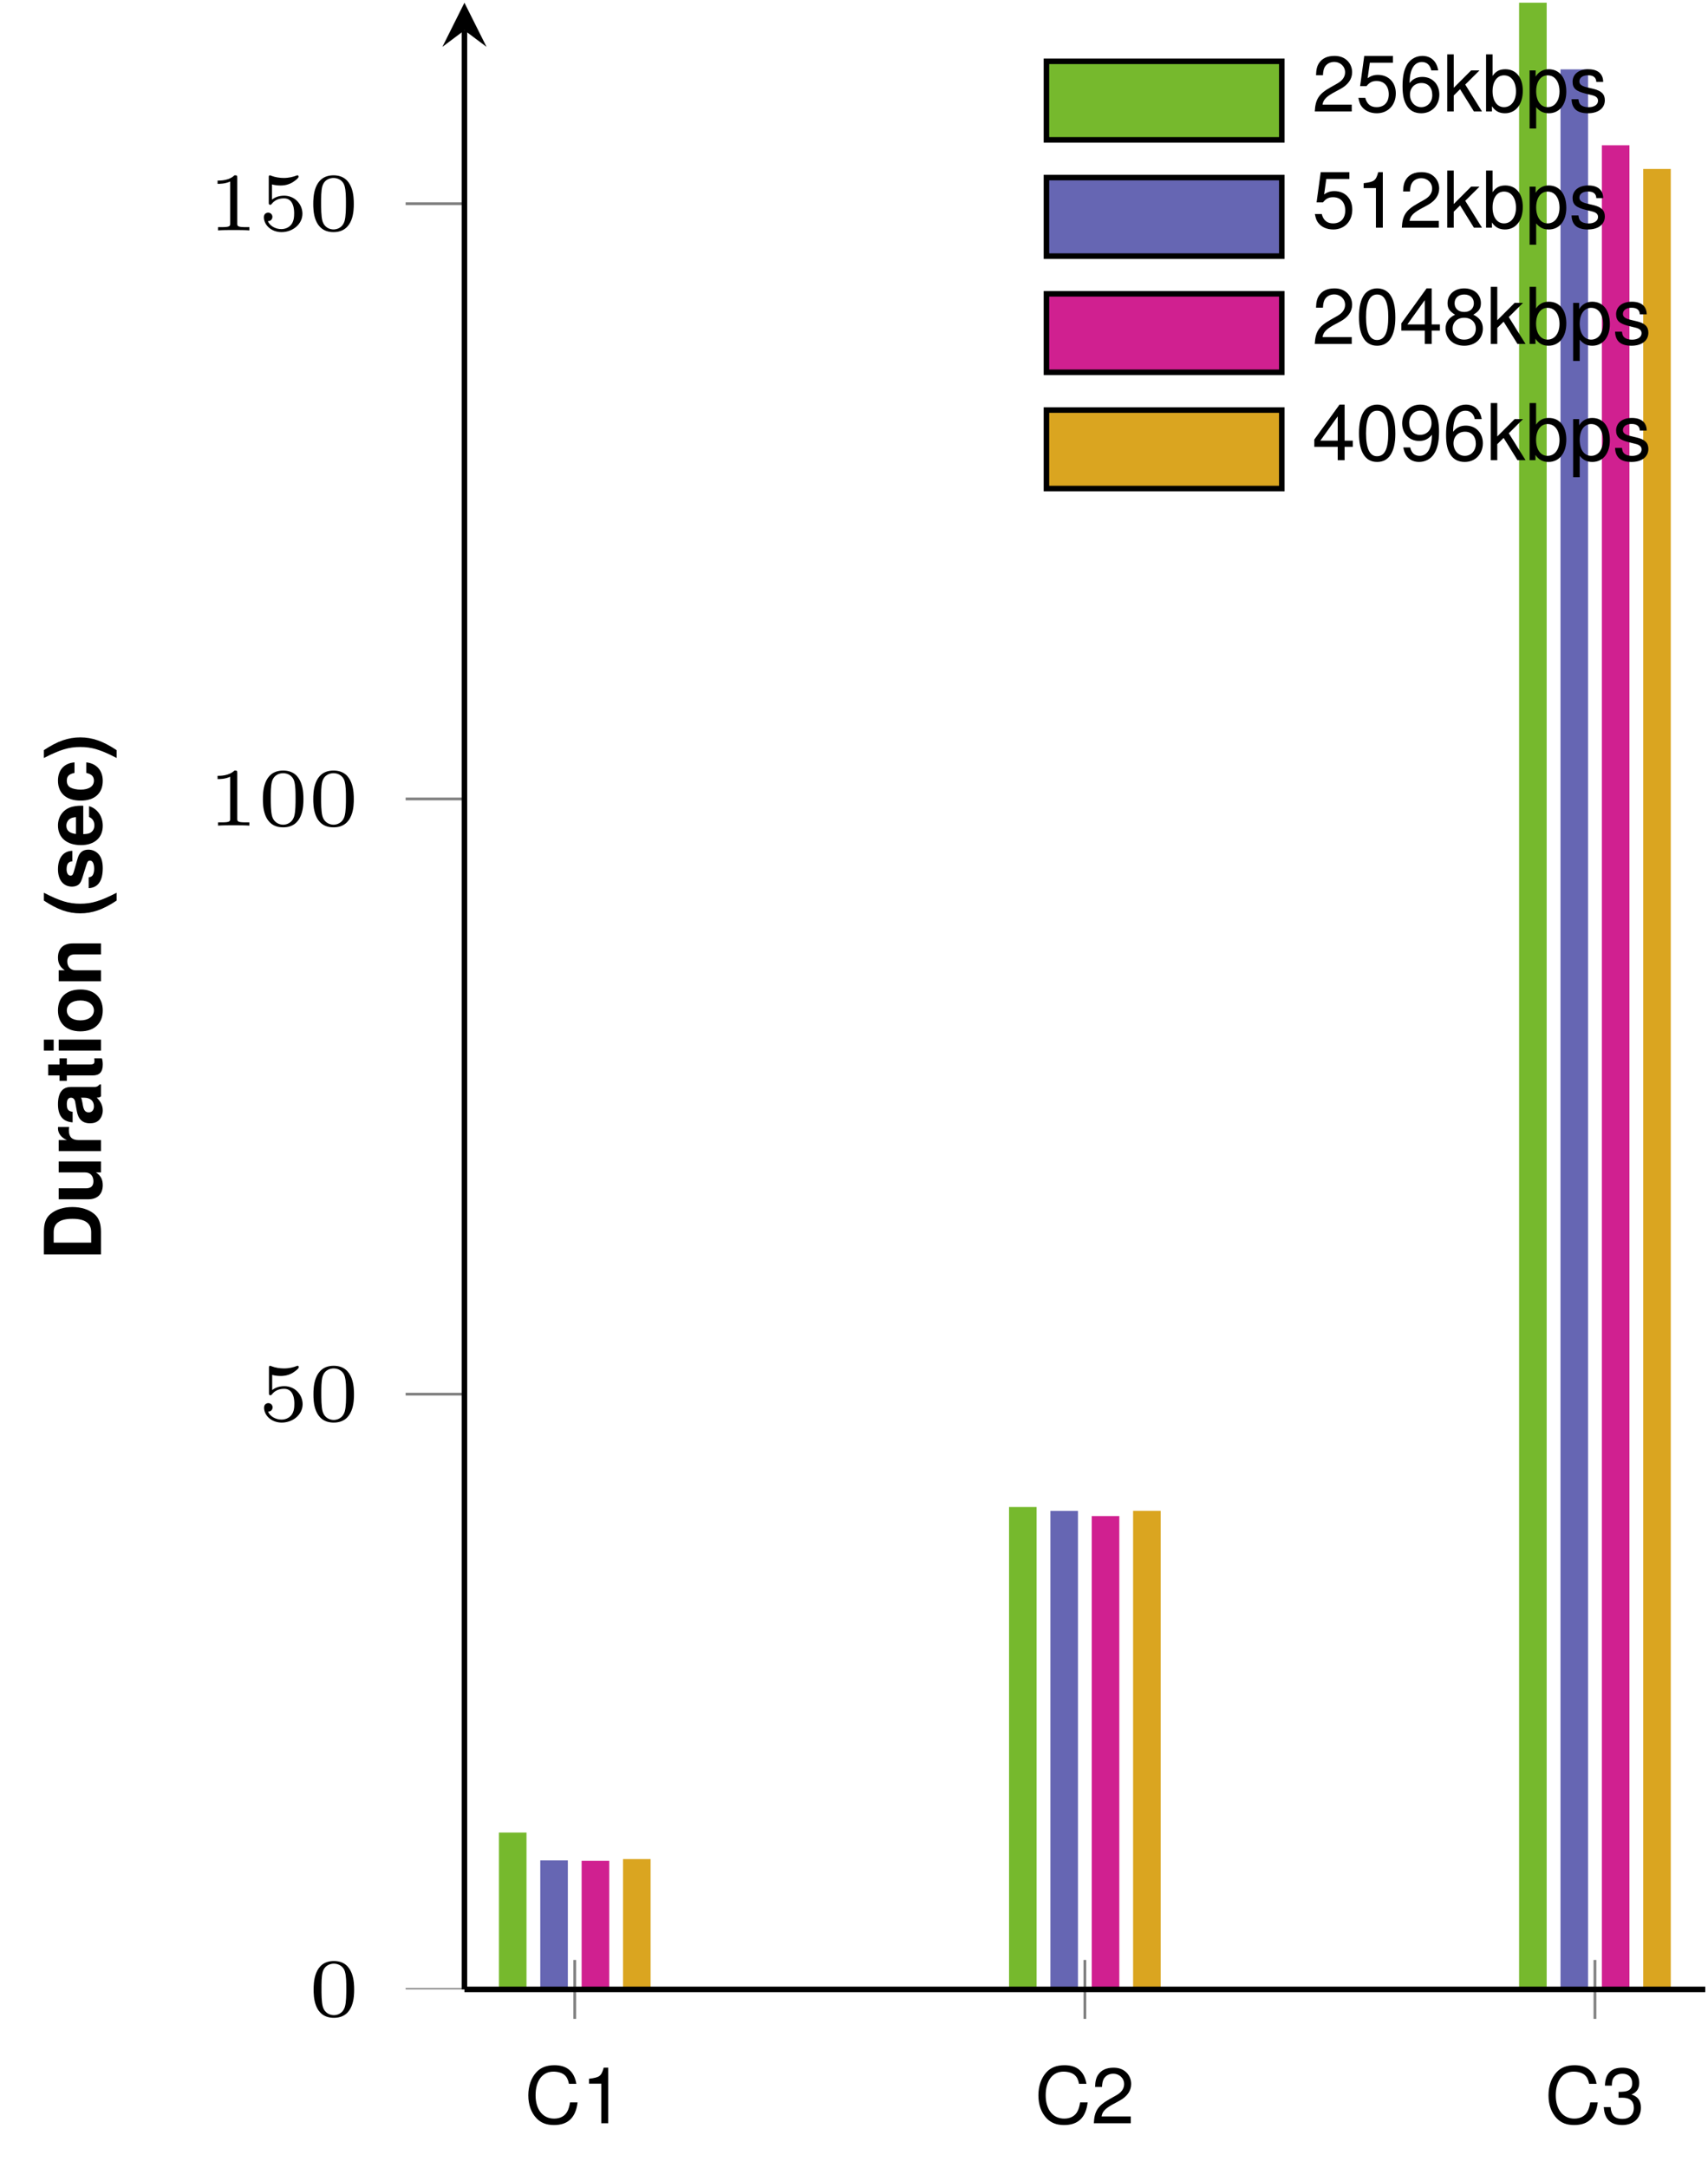<?xml version='1.0'?>
<!-- This file was generated by dvisvgm 1.9.2 -->
<svg height='156.572pt' version='1.1' viewBox='0 -156.572 123.428 156.572' width='123.428pt' xmlns='http://www.w3.org/2000/svg' xmlns:xlink='http://www.w3.org/1999/xlink'>
<defs>
<clipPath id='clip1'>
<path d='M33.562 128.824H123.231V-298.114H33.562'/>
</clipPath>
<clipPath id='clip2'>
<path d='M-108.176 -12.914V-156.375H264.969V-12.914'/>
</clipPath>
<path d='M1.148 -4.124C0.498 -3.146 0.226 -2.365 0.226 -1.499C0.226 -0.628 0.498 0.153 1.148 1.131H1.714C1.115 -0.034 0.922 -0.668 0.922 -1.499C0.922 -2.325 1.115 -2.97 1.714 -4.124H1.148Z' id='g1-40'/>
<path d='M0.69 1.131C1.341 0.153 1.612 -0.628 1.612 -1.494C1.612 -2.365 1.341 -3.146 0.69 -4.124H0.124C0.724 -2.959 0.917 -2.325 0.917 -1.494C0.917 -0.668 0.724 -0.023 0.124 1.131H0.69Z' id='g1-41'/>
<path d='M0.436 0H2.048C2.676 0 3.072 -0.147 3.349 -0.481C3.677 -0.866 3.853 -1.426 3.853 -2.065C3.853 -2.699 3.677 -3.259 3.349 -3.649C3.072 -3.983 2.682 -4.124 2.048 -4.124H0.436V0ZM1.284 -0.707V-3.417H2.048C2.687 -3.417 3.004 -2.97 3.004 -2.059C3.004 -1.154 2.687 -0.707 2.048 -0.707H1.284Z' id='g1-68'/>
<path d='M2.965 -0.096C2.823 -0.226 2.783 -0.311 2.783 -0.47V-2.167C2.783 -2.789 2.359 -3.106 1.533 -3.106S0.277 -2.755 0.226 -2.048H0.99C1.03 -2.365 1.16 -2.467 1.55 -2.467C1.856 -2.467 2.008 -2.365 2.008 -2.161C2.008 -2.059 1.957 -1.969 1.873 -1.924C1.765 -1.867 1.765 -1.867 1.375 -1.805L1.058 -1.748C0.453 -1.646 0.158 -1.335 0.158 -0.786C0.158 -0.526 0.232 -0.311 0.373 -0.158C0.549 0.023 0.815 0.13 1.086 0.13C1.426 0.13 1.737 -0.017 2.014 -0.306C2.014 -0.147 2.031 -0.091 2.105 0H2.965V-0.096ZM2.008 -1.228C2.008 -0.769 1.782 -0.509 1.38 -0.509C1.115 -0.509 0.95 -0.651 0.95 -0.877C0.95 -1.115 1.075 -1.228 1.403 -1.296L1.675 -1.346C1.884 -1.386 1.918 -1.397 2.008 -1.443V-1.228Z' id='g1-97'/>
<path d='M2.953 -1.912C2.897 -2.659 2.399 -3.106 1.635 -3.106C0.724 -3.106 0.192 -2.506 0.192 -1.465C0.192 -0.458 0.718 0.13 1.624 0.13C2.365 0.13 2.88 -0.328 2.953 -1.058H2.195C2.093 -0.662 1.935 -0.509 1.629 -0.509C1.228 -0.509 0.984 -0.871 0.984 -1.465C0.984 -1.754 1.041 -2.025 1.137 -2.206C1.228 -2.376 1.403 -2.467 1.629 -2.467C1.952 -2.467 2.105 -2.314 2.195 -1.912H2.953Z' id='g1-99'/>
<path d='M2.965 -1.279C2.97 -1.346 2.97 -1.375 2.97 -1.414C2.97 -1.72 2.925 -2.003 2.851 -2.218C2.648 -2.772 2.155 -3.106 1.539 -3.106C0.662 -3.106 0.124 -2.472 0.124 -1.448C0.124 -0.47 0.656 0.13 1.522 0.13C2.206 0.13 2.761 -0.26 2.936 -0.86H2.155C2.059 -0.617 1.839 -0.475 1.55 -0.475C1.324 -0.475 1.143 -0.571 1.03 -0.741C0.956 -0.854 0.928 -0.99 0.917 -1.279H2.965ZM0.928 -1.805C0.979 -2.269 1.177 -2.501 1.528 -2.501C1.726 -2.501 1.907 -2.404 2.02 -2.246C2.093 -2.133 2.127 -2.014 2.144 -1.805H0.928Z' id='g1-101'/>
<path d='M1.171 -3.055H0.379V0H1.171V-3.055ZM1.171 -4.124H0.379V-3.417H1.171V-4.124Z' id='g1-105'/>
<path d='M0.356 -3.055V0H1.148V-1.833C1.148 -2.195 1.403 -2.433 1.788 -2.433C2.127 -2.433 2.297 -2.246 2.297 -1.884V0H3.089V-2.048C3.089 -2.721 2.716 -3.106 2.065 -3.106C1.652 -3.106 1.375 -2.953 1.148 -2.614V-3.055H0.356Z' id='g1-110'/>
<path d='M1.703 -3.106C0.769 -3.106 0.198 -2.489 0.198 -1.488C0.198 -0.481 0.769 0.13 1.709 0.13C2.636 0.13 3.219 -0.487 3.219 -1.465C3.219 -2.501 2.659 -3.106 1.703 -3.106ZM1.709 -2.467C2.144 -2.467 2.427 -2.076 2.427 -1.477C2.427 -0.905 2.133 -0.509 1.709 -0.509C1.279 -0.509 0.99 -0.905 0.99 -1.488S1.279 -2.467 1.709 -2.467Z' id='g1-111'/>
<path d='M0.356 -3.055V0H1.148V-1.624C1.148 -2.088 1.38 -2.32 1.844 -2.32C1.929 -2.32 1.986 -2.314 2.093 -2.297V-3.1C2.048 -3.106 2.02 -3.106 1.997 -3.106C1.635 -3.106 1.318 -2.868 1.148 -2.455V-3.055H0.356Z' id='g1-114'/>
<path d='M2.857 -2.071C2.846 -2.716 2.348 -3.106 1.528 -3.106C0.752 -3.106 0.272 -2.716 0.272 -2.088C0.272 -1.884 0.334 -1.709 0.441 -1.59C0.549 -1.482 0.645 -1.431 0.939 -1.335L1.884 -1.041C2.082 -0.979 2.15 -0.917 2.15 -0.792C2.15 -0.605 1.929 -0.492 1.561 -0.492C1.358 -0.492 1.194 -0.532 1.092 -0.6C1.007 -0.662 0.973 -0.724 0.939 -0.888H0.164C0.187 -0.221 0.679 0.13 1.607 0.13C2.031 0.13 2.354 0.04 2.58 -0.141S2.942 -0.605 2.942 -0.905C2.942 -1.301 2.744 -1.556 2.342 -1.675L1.341 -1.963C1.12 -2.031 1.064 -2.076 1.064 -2.201C1.064 -2.37 1.245 -2.484 1.522 -2.484C1.901 -2.484 2.088 -2.348 2.093 -2.071H2.857Z' id='g1-115'/>
<path d='M1.703 -2.993H1.262V-3.813H0.47V-2.993H0.079V-2.467H0.47V-0.588C0.47 -0.107 0.724 0.13 1.245 0.13C1.42 0.13 1.561 0.113 1.703 0.068V-0.487C1.624 -0.475 1.578 -0.47 1.522 -0.47C1.313 -0.47 1.262 -0.532 1.262 -0.803V-2.467H1.703V-2.993Z' id='g1-116'/>
<path d='M3.061 0V-3.055H2.269V-1.143C2.269 -0.781 2.014 -0.543 1.629 -0.543C1.29 -0.543 1.12 -0.724 1.12 -1.092V-3.055H0.328V-0.928C0.328 -0.255 0.702 0.13 1.352 0.13C1.765 0.13 2.042 -0.023 2.269 -0.362V0H3.061Z' id='g1-117'/>
<path d='M3.288 -1.907C3.288 -2.343 3.288 -3.975 1.823 -3.975S0.359 -2.343 0.359 -1.907C0.359 -1.476 0.359 0.126 1.823 0.126S3.288 -1.476 3.288 -1.907ZM1.823 -0.066C1.572 -0.066 1.166 -0.185 1.022 -0.681C0.927 -1.028 0.927 -1.614 0.927 -1.985C0.927 -2.385 0.927 -2.845 1.01 -3.168C1.16 -3.706 1.614 -3.784 1.823 -3.784C2.098 -3.784 2.493 -3.652 2.624 -3.198C2.714 -2.881 2.72 -2.445 2.72 -1.985C2.72 -1.602 2.72 -0.998 2.618 -0.664C2.451 -0.143 2.02 -0.066 1.823 -0.066Z' id='g2-48'/>
<path d='M2.146 -3.796C2.146 -3.975 2.122 -3.975 1.943 -3.975C1.548 -3.593 0.938 -3.593 0.723 -3.593V-3.359C0.879 -3.359 1.273 -3.359 1.632 -3.527V-0.508C1.632 -0.311 1.632 -0.233 1.016 -0.233H0.759V0C1.088 -0.024 1.554 -0.024 1.889 -0.024S2.69 -0.024 3.019 0V-0.233H2.762C2.146 -0.233 2.146 -0.311 2.146 -0.508V-3.796Z' id='g2-49'/>
<path d='M1.016 -3.318C1.213 -3.264 1.423 -3.24 1.626 -3.24C1.757 -3.24 2.092 -3.24 2.469 -3.449C2.57 -3.509 2.941 -3.754 2.941 -3.879C2.941 -3.957 2.881 -3.975 2.857 -3.975C2.839 -3.975 2.833 -3.975 2.768 -3.951C2.552 -3.868 2.248 -3.784 1.859 -3.784C1.566 -3.784 1.243 -3.838 0.974 -3.939C0.915 -3.963 0.891 -3.975 0.867 -3.975C0.783 -3.975 0.783 -3.909 0.783 -3.814V-2.02C0.783 -1.919 0.783 -1.847 0.891 -1.847C0.944 -1.847 0.962 -1.871 1.004 -1.919C1.154 -2.11 1.417 -2.313 1.883 -2.313C2.618 -2.313 2.618 -1.417 2.618 -1.225C2.618 -0.992 2.6 -0.658 2.403 -0.412C2.218 -0.185 1.943 -0.09 1.686 -0.09C1.273 -0.09 0.861 -0.317 0.717 -0.664C1.01 -0.669 1.046 -0.903 1.046 -0.974C1.046 -1.136 0.921 -1.279 0.735 -1.279C0.681 -1.279 0.43 -1.249 0.43 -0.95C0.43 -0.4 0.95 0.126 1.704 0.126C2.523 0.126 3.216 -0.454 3.216 -1.201C3.216 -1.883 2.666 -2.505 1.895 -2.505C1.506 -2.505 1.207 -2.379 1.016 -2.218V-3.318Z' id='g2-53'/>
<path d='M1.556 -4.011C1.182 -4.011 0.843 -3.847 0.634 -3.57C0.373 -3.219 0.243 -2.682 0.243 -1.941C0.243 -0.588 0.696 0.13 1.556 0.13C2.404 0.13 2.868 -0.588 2.868 -1.907C2.868 -2.687 2.744 -3.208 2.478 -3.57C2.269 -3.853 1.935 -4.011 1.556 -4.011ZM1.556 -3.57C2.093 -3.57 2.359 -3.027 2.359 -1.952C2.359 -0.815 2.099 -0.283 1.544 -0.283C1.018 -0.283 0.752 -0.837 0.752 -1.935S1.018 -3.57 1.556 -3.57Z' id='g4-48'/>
<path d='M1.465 -2.857V0H1.963V-4.011H1.635C1.46 -3.394 1.346 -3.31 0.577 -3.213V-2.857H1.465Z' id='g4-49'/>
<path d='M2.863 -0.492H0.752C0.803 -0.82 0.984 -1.03 1.477 -1.318L2.042 -1.624C2.602 -1.929 2.891 -2.342 2.891 -2.834C2.891 -3.168 2.755 -3.479 2.518 -3.694S1.986 -4.011 1.607 -4.011C1.098 -4.011 0.718 -3.83 0.498 -3.491C0.356 -3.276 0.294 -3.027 0.283 -2.619H0.781C0.798 -2.891 0.832 -3.055 0.9 -3.185C1.03 -3.428 1.29 -3.576 1.59 -3.576C2.042 -3.576 2.382 -3.253 2.382 -2.823C2.382 -2.506 2.195 -2.235 1.839 -2.031L1.318 -1.737C0.481 -1.262 0.238 -0.883 0.192 0H2.863V-0.492Z' id='g4-50'/>
<path d='M1.25 -1.839H1.313L1.522 -1.844C2.071 -1.844 2.354 -1.595 2.354 -1.115C2.354 -0.611 2.042 -0.311 1.522 -0.311C0.979 -0.311 0.713 -0.583 0.679 -1.165H0.181C0.204 -0.843 0.26 -0.634 0.356 -0.453C0.56 -0.068 0.956 0.13 1.505 0.13C2.331 0.13 2.863 -0.362 2.863 -1.12C2.863 -1.629 2.665 -1.912 2.184 -2.076C2.557 -2.223 2.744 -2.506 2.744 -2.908C2.744 -3.598 2.286 -4.011 1.522 -4.011C0.713 -4.011 0.283 -3.57 0.266 -2.716H0.764C0.769 -2.959 0.792 -3.095 0.854 -3.219C0.967 -3.44 1.216 -3.576 1.528 -3.576C1.969 -3.576 2.235 -3.315 2.235 -2.891C2.235 -2.608 2.133 -2.438 1.912 -2.348C1.776 -2.291 1.601 -2.269 1.25 -2.263V-1.839Z' id='g4-51'/>
<path d='M1.85 -0.962V0H2.348V-0.962H2.942V-1.409H2.348V-4.011H1.98L0.158 -1.488V-0.962H1.85ZM1.85 -1.409H0.594L1.85 -3.163V-1.409Z' id='g4-52'/>
<path d='M2.693 -4.011H0.622L0.322 -1.827H0.781C1.013 -2.105 1.205 -2.201 1.516 -2.201C2.054 -2.201 2.393 -1.833 2.393 -1.239C2.393 -0.662 2.059 -0.311 1.516 -0.311C1.081 -0.311 0.815 -0.532 0.696 -0.984H0.198C0.266 -0.656 0.322 -0.498 0.441 -0.351C0.668 -0.045 1.075 0.13 1.528 0.13C2.337 0.13 2.902 -0.458 2.902 -1.307C2.902 -2.099 2.376 -2.642 1.607 -2.642C1.324 -2.642 1.098 -2.568 0.866 -2.399L1.024 -3.519H2.693V-4.011Z' id='g4-53'/>
<path d='M2.817 -2.965C2.721 -3.621 2.291 -4.011 1.68 -4.011C1.239 -4.011 0.843 -3.796 0.605 -3.44C0.356 -3.049 0.243 -2.557 0.243 -1.827C0.243 -1.154 0.345 -0.724 0.583 -0.368C0.798 -0.045 1.148 0.13 1.59 0.13C2.354 0.13 2.902 -0.436 2.902 -1.222C2.902 -1.969 2.393 -2.495 1.675 -2.495C1.279 -2.495 0.967 -2.342 0.752 -2.048C0.758 -3.027 1.075 -3.57 1.646 -3.57C1.997 -3.57 2.24 -3.349 2.32 -2.965H2.817ZM1.612 -2.054C2.093 -2.054 2.393 -1.72 2.393 -1.182C2.393 -0.679 2.054 -0.311 1.595 -0.311C1.131 -0.311 0.781 -0.696 0.781 -1.211C0.781 -1.709 1.12 -2.054 1.612 -2.054Z' id='g4-54'/>
<path d='M2.212 -2.11C2.625 -2.359 2.761 -2.563 2.761 -2.942C2.761 -3.57 2.269 -4.011 1.556 -4.011C0.849 -4.011 0.351 -3.57 0.351 -2.942C0.351 -2.568 0.487 -2.365 0.894 -2.11C0.436 -1.89 0.209 -1.556 0.209 -1.115C0.209 -0.379 0.764 0.13 1.556 0.13S2.902 -0.379 2.902 -1.109C2.902 -1.556 2.676 -1.89 2.212 -2.11ZM1.556 -3.57C1.98 -3.57 2.252 -3.321 2.252 -2.931C2.252 -2.557 1.974 -2.308 1.556 -2.308S0.86 -2.557 0.86 -2.936C0.86 -3.321 1.137 -3.57 1.556 -3.57ZM1.556 -1.89C2.054 -1.89 2.393 -1.573 2.393 -1.103C2.393 -0.628 2.054 -0.311 1.544 -0.311C1.058 -0.311 0.718 -0.634 0.718 -1.103S1.058 -1.89 1.556 -1.89Z' id='g4-56'/>
<path d='M0.3 -0.917C0.396 -0.26 0.826 0.13 1.437 0.13C1.878 0.13 2.28 -0.085 2.512 -0.441C2.767 -0.832 2.88 -1.324 2.88 -2.054C2.88 -2.727 2.778 -3.157 2.54 -3.513C2.32 -3.836 1.969 -4.011 1.528 -4.011C0.764 -4.011 0.215 -3.445 0.215 -2.659C0.215 -1.912 0.724 -1.386 1.448 -1.386C1.827 -1.386 2.105 -1.522 2.365 -1.833C2.359 -0.854 2.042 -0.311 1.471 -0.311C1.12 -0.311 0.877 -0.532 0.798 -0.917H0.3ZM1.522 -3.576C1.986 -3.576 2.337 -3.191 2.337 -2.67C2.337 -2.178 1.991 -1.827 1.505 -1.827C1.024 -1.827 0.724 -2.161 0.724 -2.699C0.724 -3.208 1.064 -3.576 1.522 -3.576Z' id='g4-57'/>
<path d='M3.745 -2.846C3.581 -3.751 3.061 -4.192 2.155 -4.192C1.601 -4.192 1.154 -4.017 0.849 -3.677C0.475 -3.27 0.272 -2.682 0.272 -2.014C0.272 -1.335 0.481 -0.752 0.871 -0.351C1.188 -0.023 1.595 0.13 2.133 0.13C3.14 0.13 3.706 -0.413 3.83 -1.505H3.287C3.242 -1.222 3.185 -1.03 3.1 -0.866C2.931 -0.526 2.58 -0.334 2.139 -0.334C1.318 -0.334 0.798 -0.99 0.798 -2.02C0.798 -3.078 1.296 -3.728 2.093 -3.728C2.427 -3.728 2.738 -3.626 2.908 -3.468C3.061 -3.327 3.146 -3.151 3.208 -2.846H3.745Z' id='g4-67'/>
<path d='M0.306 -4.124V0H0.73V-0.379C0.956 -0.034 1.256 0.13 1.669 0.13C2.45 0.13 2.959 -0.509 2.959 -1.494C2.959 -2.455 2.472 -3.049 1.692 -3.049C1.284 -3.049 0.996 -2.897 0.775 -2.563V-4.124H0.306ZM1.601 -2.608C2.127 -2.608 2.467 -2.15 2.467 -1.443C2.467 -0.769 2.116 -0.311 1.601 -0.311C1.103 -0.311 0.775 -0.764 0.775 -1.46S1.103 -2.608 1.601 -2.608Z' id='g4-98'/>
<path d='M0.798 -4.124H0.328V0H0.798V-1.154L1.256 -1.607L2.257 0H2.84L1.629 -1.941L2.659 -2.965H2.054L0.798 -1.709V-4.124Z' id='g4-107'/>
<path d='M0.306 1.233H0.781V-0.311C1.03 -0.006 1.307 0.13 1.692 0.13C2.455 0.13 2.959 -0.487 2.959 -1.431C2.959 -2.427 2.472 -3.049 1.686 -3.049C1.284 -3.049 0.962 -2.868 0.741 -2.518V-2.965H0.306V1.233ZM1.607 -2.608C2.127 -2.608 2.467 -2.15 2.467 -1.443C2.467 -0.769 2.122 -0.311 1.607 -0.311C1.109 -0.311 0.781 -0.764 0.781 -1.46S1.109 -2.608 1.607 -2.608Z' id='g4-112'/>
<path d='M2.478 -2.139C2.472 -2.721 2.088 -3.049 1.403 -3.049C0.713 -3.049 0.266 -2.693 0.266 -2.144C0.266 -1.68 0.504 -1.46 1.205 -1.29L1.646 -1.182C1.974 -1.103 2.105 -0.984 2.105 -0.769C2.105 -0.492 1.827 -0.306 1.414 -0.306C1.16 -0.306 0.945 -0.379 0.826 -0.504C0.752 -0.588 0.718 -0.673 0.69 -0.883H0.192C0.215 -0.198 0.6 0.13 1.375 0.13C2.122 0.13 2.597 -0.238 2.597 -0.809C2.597 -1.25 2.348 -1.494 1.759 -1.635L1.307 -1.742C0.922 -1.833 0.758 -1.957 0.758 -2.167C0.758 -2.438 1.001 -2.614 1.386 -2.614C1.765 -2.614 1.969 -2.45 1.98 -2.139H2.478Z' id='g4-115'/>
</defs>
<g id='page1'>
<path d='M36.055 -12.914H38.047V-24.238H36.055ZM72.918 -12.914H74.91V-47.746H72.918ZM109.777 -12.914H111.77V-156.375H109.777Z' fill='#76b92d'/>
<path d='M39.043 -12.914H41.035V-22.227H39.043ZM75.906 -12.914H77.898V-47.469H75.906ZM112.77 -12.914H114.762V-151.563H112.77Z' fill='#6666b3'/>
<path d='M42.031 -12.914H44.027V-22.199H42.031ZM78.895 -12.914H80.887V-47.094H78.895ZM115.758 -12.914H117.75V-146.082H115.758Z' fill='#d02090'/>
<path d='M45.023 -12.914H47.016V-22.324H45.023ZM81.883 -12.914H83.875V-47.473H81.883ZM118.746 -12.914H120.738V-144.371H118.746Z' fill='#daa520'/>
<path clip-path='url(#clip1)' d='M41.535 -10.785V-15.039M78.398 -10.785V-15.039M115.258 -10.785V-15.039' fill='none' stroke='#808080' stroke-miterlimit='10.037' stroke-width='0.2'/>
<path clip-path='url(#clip2)' d='M29.312 -12.914H33.562M29.312 -55.895H33.562M29.312 -98.879H33.562M29.312 -141.864H33.562' fill='none' stroke='#808080' stroke-miterlimit='10.037' stroke-width='0.2'/>
<path d='M33.562 -12.914H123.231' fill='none' stroke='#000000' stroke-miterlimit='10.037' stroke-width='0.4'/>
<path d='M33.562 -12.914V-154.383' fill='none' stroke='#000000' stroke-miterlimit='10.037' stroke-width='0.4'/>
<path d='M33.562 -156.375L31.969 -153.187L33.562 -154.383L35.16 -153.187'/>
<g transform='matrix(1 0 0 1 -37.194 22.578)'>
<use x='75.1' xlink:href='#g4-67' y='-25.826'/>
<use x='79.185' xlink:href='#g4-49' y='-25.826'/>
</g>
<g transform='matrix(1 0 0 1 -0.332 22.578)'>
<use x='75.1' xlink:href='#g4-67' y='-25.826'/>
<use x='79.185' xlink:href='#g4-50' y='-25.826'/>
</g>
<g transform='matrix(1 0 0 1 36.53 22.578)'>
<use x='75.1' xlink:href='#g4-67' y='-25.826'/>
<use x='79.185' xlink:href='#g4-51' y='-25.826'/>
</g>
<g transform='matrix(1 0 0 1 -52.795 14.839)'>
<use x='75.1' xlink:href='#g2-48' y='-25.826'/>
</g>
<g transform='matrix(1 0 0 1 -56.447 -28.144)'>
<use x='75.1' xlink:href='#g2-53' y='-25.826'/>
<use x='78.739' xlink:href='#g2-48' y='-25.826'/>
</g>
<g transform='matrix(1 0 0 1 -60.1 -71.128)'>
<use x='75.1' xlink:href='#g2-49' y='-25.826'/>
<use x='78.739' xlink:href='#g2-48' y='-25.826'/>
<use x='82.379' xlink:href='#g2-48' y='-25.826'/>
</g>
<g transform='matrix(1 0 0 1 -60.1 -114.111)'>
<use x='75.1' xlink:href='#g2-49' y='-25.826'/>
<use x='78.739' xlink:href='#g2-53' y='-25.826'/>
<use x='82.379' xlink:href='#g2-48' y='-25.826'/>
</g>
<g transform='matrix(0 -1 1 0 33.122 9.545)'>
<use x='75.1' xlink:href='#g1-68' y='-25.826'/>
<use x='79.185' xlink:href='#g1-117' y='-25.826'/>
<use x='82.641' xlink:href='#g1-114' y='-25.826'/>
<use x='84.842' xlink:href='#g1-97' y='-25.826'/>
<use x='87.988' xlink:href='#g1-116' y='-25.826'/>
<use x='89.872' xlink:href='#g1-105' y='-25.826'/>
<use x='91.444' xlink:href='#g1-111' y='-25.826'/>
<use x='94.901' xlink:href='#g1-110' y='-25.826'/>
<use x='99.936' xlink:href='#g1-40' y='-25.826'/>
<use x='101.82' xlink:href='#g1-115' y='-25.826'/>
<use x='104.966' xlink:href='#g1-101' y='-25.826'/>
<use x='108.111' xlink:href='#g1-99' y='-25.826'/>
<use x='111.257' xlink:href='#g1-41' y='-25.826'/>
</g>
<path d='M75.621 -146.473V-152.145H92.629V-146.473ZM92.629 -152.145' fill='#76b92d'/>
<path d='M75.621 -146.473V-152.145H92.629V-146.473ZM92.629 -152.145' fill='none' stroke='#000000' stroke-miterlimit='10.037' stroke-width='0.4'/>
<g transform='matrix(1 0 0 1 2.313 -97.517)'>
<use x='92.507' xlink:href='#g4-50' y='-51.006'/>
<use x='95.652' xlink:href='#g4-53' y='-51.006'/>
<use x='98.798' xlink:href='#g4-54' y='-51.006'/>
<use x='101.943' xlink:href='#g4-107' y='-51.006'/>
<use x='104.772' xlink:href='#g4-98' y='-51.006'/>
<use x='107.917' xlink:href='#g4-112' y='-51.006'/>
<use x='111.063' xlink:href='#g4-115' y='-51.006'/>
</g>
<path d='M75.621 -138.078V-143.75H92.629V-138.078ZM92.629 -143.75' fill='#6666b3'/>
<path d='M75.621 -138.078V-143.75H92.629V-138.078ZM92.629 -143.75' fill='none' stroke='#000000' stroke-miterlimit='10.037' stroke-width='0.4'/>
<g transform='matrix(1 0 0 1 2.313 -97.517)'>
<use x='92.507' xlink:href='#g4-53' y='-42.613'/>
<use x='95.652' xlink:href='#g4-49' y='-42.613'/>
<use x='98.798' xlink:href='#g4-50' y='-42.613'/>
<use x='101.943' xlink:href='#g4-107' y='-42.613'/>
<use x='104.772' xlink:href='#g4-98' y='-42.613'/>
<use x='107.917' xlink:href='#g4-112' y='-42.613'/>
<use x='111.063' xlink:href='#g4-115' y='-42.613'/>
</g>
<path d='M75.621 -129.688V-135.355H92.629V-129.688ZM92.629 -135.355' fill='#d02090'/>
<path d='M75.621 -129.688V-135.355H92.629V-129.688ZM92.629 -135.355' fill='none' stroke='#000000' stroke-miterlimit='10.037' stroke-width='0.4'/>
<g transform='matrix(1 0 0 1 2.313 -97.517)'>
<use x='92.507' xlink:href='#g4-50' y='-34.219'/>
<use x='95.652' xlink:href='#g4-48' y='-34.219'/>
<use x='98.798' xlink:href='#g4-52' y='-34.219'/>
<use x='101.943' xlink:href='#g4-56' y='-34.219'/>
<use x='105.089' xlink:href='#g4-107' y='-34.219'/>
<use x='107.917' xlink:href='#g4-98' y='-34.219'/>
<use x='111.063' xlink:href='#g4-112' y='-34.219'/>
<use x='114.208' xlink:href='#g4-115' y='-34.219'/>
</g>
<path d='M75.621 -121.293V-126.961H92.629V-121.293ZM92.629 -126.961' fill='#daa520'/>
<path d='M75.621 -121.293V-126.961H92.629V-121.293ZM92.629 -126.961' fill='none' stroke='#000000' stroke-miterlimit='10.037' stroke-width='0.4'/>
<g transform='matrix(1 0 0 1 2.313 -97.517)'>
<use x='92.507' xlink:href='#g4-52' y='-25.826'/>
<use x='95.652' xlink:href='#g4-48' y='-25.826'/>
<use x='98.798' xlink:href='#g4-57' y='-25.826'/>
<use x='101.943' xlink:href='#g4-54' y='-25.826'/>
<use x='105.089' xlink:href='#g4-107' y='-25.826'/>
<use x='107.917' xlink:href='#g4-98' y='-25.826'/>
<use x='111.063' xlink:href='#g4-112' y='-25.826'/>
<use x='114.208' xlink:href='#g4-115' y='-25.826'/>
</g>
</g>
</svg>
